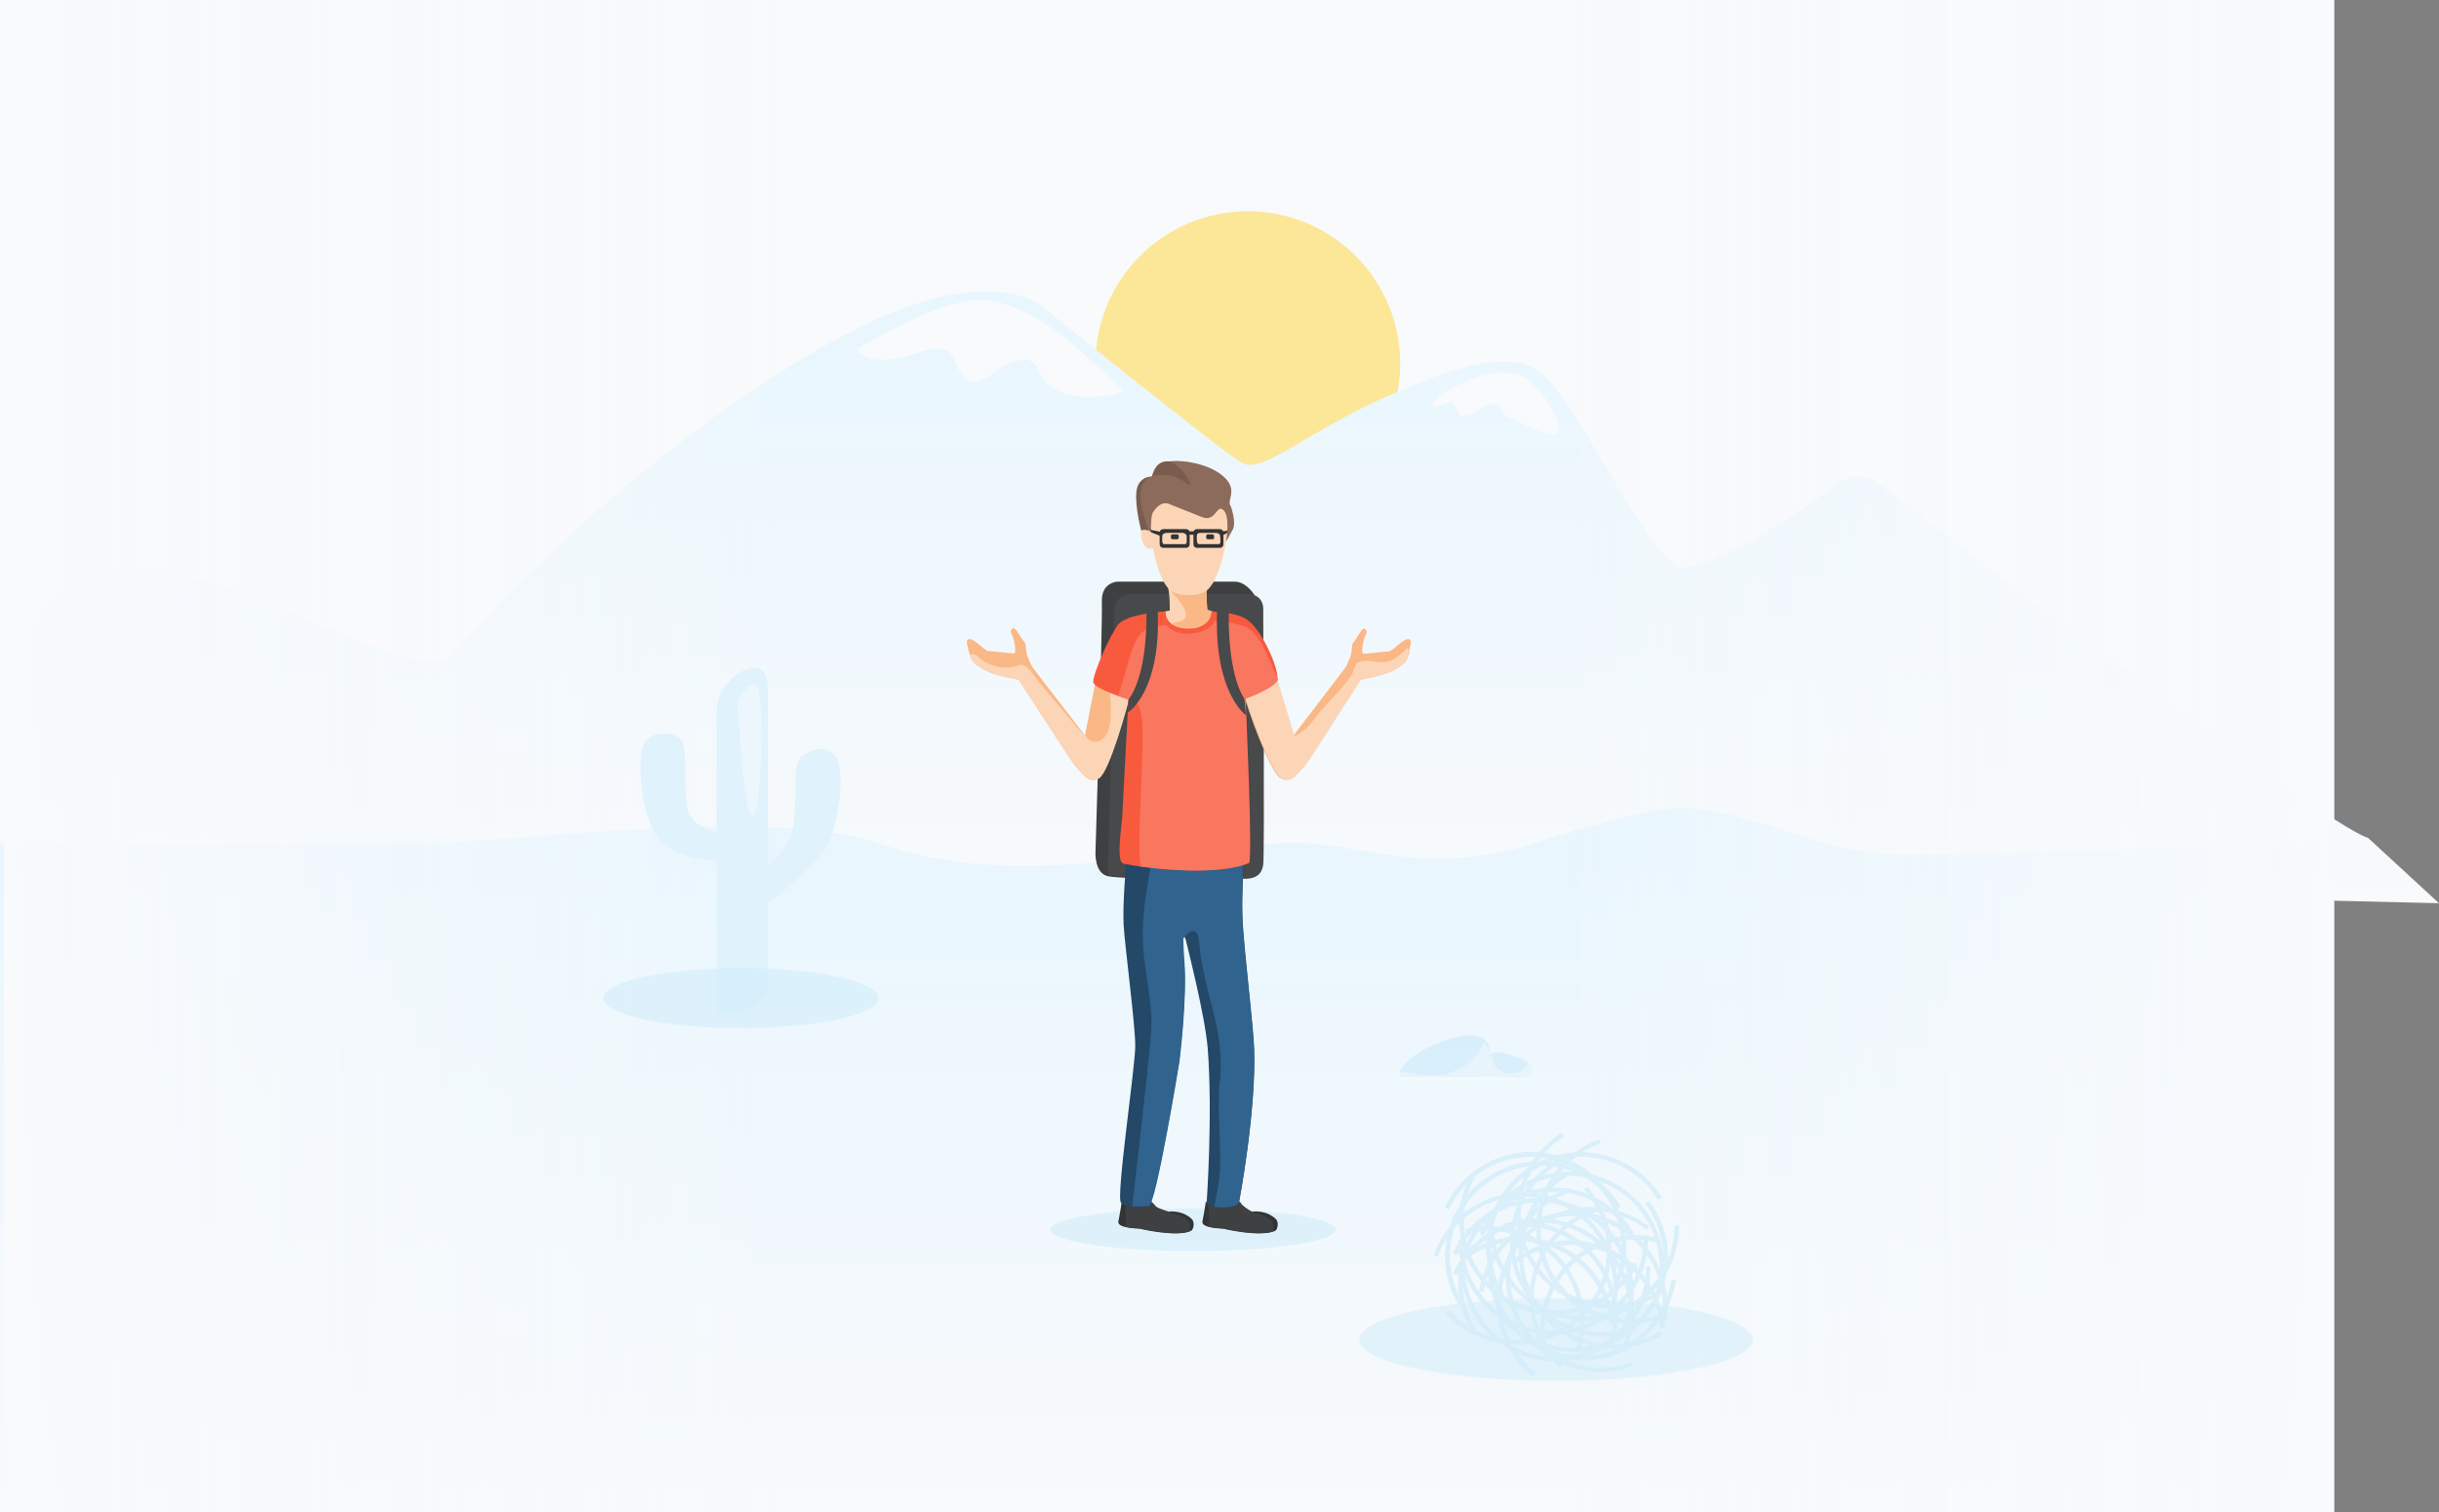 <?xml version="1.0" encoding="utf-8"?>
<!-- Generator: Adobe Illustrator 22.0.1, SVG Export Plug-In . SVG Version: 6.00 Build 0)  -->
<svg version="1.1" id="Слой_1" xmlns="http://www.w3.org/2000/svg" xmlns:xlink="http://www.w3.org/1999/xlink" x="0px" y="0px"
	 viewBox="0 0 649.9 403" style="enable-background:new 0 0 649.9 403;" xml:space="preserve">
<rect x="0" y="0" width="649.9" height="403" fill="#808080" stroke="none"/>
<style type="text/css">
	.st0{fill:#f8fafc;}
	.st1{opacity:0.7;fill:#FEDE6E;}
	.st2{fill:url(#SVGID_1_);}
	.st3{fill:url(#SVGID_2_);}
	.st4{fill:#3E4042;}
	.st5{fill:#47494B;}
	.st6{opacity:0.6;fill:#D1ECFA;}
	.st7{fill:#FAB886;}
	.st8{fill:#FCD5B7;}
	.st9{fill:#8D6B5A;}
	.st10{fill:#323436;}
	.st11{fill:#234868;}
	.st12{fill:#30638E;}
	.st13{fill:#F85A3E;}
	.st14{fill:#F9765F;}
	.st15{fill:#795C4D;}
	.st16{opacity:0.75;fill:#D1ECFA;}
	.st17{opacity:0.5;fill:#f8fafc;}
	.st18{fill:url(#SVGID_3_);}
	.st19{fill:url(#SVGID_4_);}
	.st20{opacity:0.5;fill:#D1ECFA;}
	.st21{opacity:0.75;}
	.st22{fill:#D1ECFA;}
	.st23{fill:#E0F2FC;}
</style>
<g>
	<rect x="0" y="0" class="st0" width="621" height="403"/>
	<circle class="st1" cx="332.5" cy="96.9" r="40.6"/>
	<linearGradient id="SVGID_1_" gradientUnits="userSpaceOnUse" x1="327.361" y1="240.682" x2="327.361" y2="77.583">
		<stop  offset="0" style="stop-color:#f8fafc"/>
		<stop  offset="1" style="stop-color:#E8F6FE"/>
	</linearGradient>
	<path class="st2" d="M649.9,240.7L76.5,227.2c0,0-69.6-9-70.7-19.3C-6.8,94.1,105.4,190.2,120,174.5c26.9-29.1,64.3-63.7,106-85.7
		c37.7-19.9,51.8-7,51.8-7s47.4,38.2,53,41.5c5.6,3.3,17.3-8.4,40-18.2c16.5-7.1,31.9-12.6,40.4-5.2c8.5,7.4,27.4,46.3,35.2,50.8
		c7.8,4.4,43-21.5,43-21.5s4.8-5.6,12.6,0.7c7.8,6.3,116.7,89.7,129,93.4"/>
	<linearGradient id="SVGID_2_" gradientUnits="userSpaceOnUse" x1="310.5" y1="401.259" x2="310.5" y2="215.34">
		<stop  offset="0" style="stop-color:#f8fafc"/>
		<stop  offset="1" style="stop-color:#E8F6FE"/>
	</linearGradient>
	<path class="st3" d="M621,224.7c0,0-88.4,2.9-115.7,2.9c-21.5,0-44.2-15.2-63.8-11.7c-13.8,2.5-34.3,9.5-37.6,10.3
		c-26,6.4-42.1-1-55.7-1.5c-28.3-1.1-75.4,14.1-114,0c-10-3.6-31-4.6-41.6-4.6c-18.3,0-74,4.6-74,4.6H0v176.6h621V224.7z"/>
	<path class="st4" d="M328.9,155h-31.1c0,0-4.3,0.1-4.2,5.2c0.2,7.1-1.7,66.9-1.7,66.9s-0.3,5.6,3.3,6.4c3.6,0.8,31,1.4,36.4-0.7
		c1.8-0.7,1.2-4.3,1.6-6.2c0.4-1.9,3.2-63.7,3.2-63.7S333.9,155,328.9,155z"/>
	<path class="st5" d="M320.7,234c5.1,0.2,5.7-0.3,10.9,0.2c4.3,0,4.8-2.5,5-3.8c0.4-1.9,0-67.6,0-67.6s0.6-4.5-4.4-4.5h-31.1
		c0,0-4.3,0-4.2,5.2c0.2,7.2-1.7,67.5-1.7,67.5s0,1,0.2,2.2C303.7,234.5,312.1,233.8,320.7,234z"/>
	<ellipse class="st6" cx="317.9" cy="327.7" rx="38" ry="5.7"/>
	<path class="st7" d="M257.6,171.1c0,0,0.7,4,1.6,5.1c0.8,1.1,3.2,2.6,5.7,3.4s6.5,1.5,6.5,1.5s3,4.7,4.8,7.4
		c1.9,2.7,9.5,14.9,10.8,16.2c1.4,1.3,3.1,4.4,5.8,2.6c2.8-1.8,7.8-19.9,8.5-23.3c0.7-3.4-9.4-2.3-9.4-2.3l-2.8,14.3l-14-18.2
		c0,0-0.6-1-1.3-2.9s-0.2-3.2-0.9-3.9c-0.7-0.6-2.2-3.8-2.9-3.6c-0.6,0.2-0.9,1-0.4,1.7s1.4,4.9,0.6,5c-0.7,0.1-5.6-0.6-6.9-0.6
		C262.2,173.4,258.1,168.4,257.6,171.1z"/>
	<path class="st8" d="M295.1,181.6c0.6,2.4,1,4.9,0.9,7.5c-0.1,2.7,0,5.8-2.1,7.8c-1.7,1.5-3.8,0.7-4.7-0.9l0,0.1l-0.4-0.5
		c-0.6-0.1-5.8-6.6-8.1-9.2c-1.8-2-3.7-4.4-5.3-6.5c-0.7-0.9-1.8-2.8-3.7-2.7c-3.9,1.7-8.7,0.3-11.7-2.7c-0.5-0.1-1-0.2-1.4-0.1
		c0,0-0.1,0.1-0.1,0.1c0.2,0.7,0.5,1.4,0.8,1.8c0.8,1.1,3.2,2.6,5.7,3.4c2.5,0.8,6.5,1.5,6.5,1.5s3,4.7,4.8,7.4
		c1.9,2.7,9.5,14.9,10.8,16.2c1.4,1.3,3.1,4.4,5.8,2.6c2.8-1.8,7.8-19.9,8.5-23.3C301.8,181.9,298,181.5,295.1,181.6z"/>
	<path class="st7" d="M376,171.1c0,0-0.7,4-1.6,5.1c-0.8,1.1-3.1,2.6-5.6,3.4c-2.5,0.8-6.4,1.5-6.4,1.5s-2.9,4.7-4.8,7.4
		c-1.8,2.7-9.4,14.9-10.7,16.2s-3,4.4-5.8,2.6c-2.8-1.8-8.8-18.6-9.6-22c-0.7-3.4,8.1-5.9,8.1-5.9l5,16.7l13.9-18.2
		c0,0,0.6-1,1.3-2.9s0.2-3.2,0.9-3.9s2.2-3.8,2.8-3.6c0.6,0.2,0.9,1,0.4,1.7s-1.4,4.9-0.6,5c0.7,0.1,5.5-0.6,6.8-0.6
		C371.4,173.4,375.4,168.4,376,171.1z"/>
	<path class="st8" d="M375,172.7c-1.7,1.5-3.2,3.3-5.6,3.7c-2,0.4-5.2-0.8-7.1,0c-1.2,0.5-0.7,0.4-1.4,1.6c-0.1,0.1-0.5,1.5-0.6,1.7
		c-2.9,4.5-7.6,8.3-10.7,12.7c-0.9,1.3-2.8,3-4.7,3.7l0,0l-5-16.7c0,0-8.8,2.5-8.1,5.9c0.7,3.4,6.8,20.3,9.6,22
		c2.8,1.8,4.4-1.3,5.8-2.6c1.4-1.3,8.9-13.5,10.7-16.2c1.8-2.7,4.8-7.4,4.8-7.4s3.9-0.6,6.4-1.5c2.5-0.8,4.8-2.3,5.6-3.4
		c0.4-0.5,0.8-1.7,1.1-2.8C375.3,173.1,375.1,172.9,375,172.7z"/>
	<path class="st8" d="M305,164l6.7-1.3c0,0,0.1-4.4-0.6-6.7c-0.8-2.4,11.4-2.5,10.6-0.2c-0.5,1.6,0,6.7,0,6.7l5.5,1.8
		c0,0-9.6,8.9-13.1,7.3C310.7,170.1,305,164,305,164z"/>
	<path class="st8" d="M308.1,133.2c0,0-1.7,5.1-1.4,6.8c0.3,1.7,0.1,1.9,0.1,1.9s-2.1-2-2.6-0.5c-0.5,1.5,0.5,4.9,2.2,4.8
		c1.7-0.1,0.8-0.1,0.8-0.1s1.4,7.3,3.7,10.2c1.2,1.5,1.8,2.2,3.5,2.1c1.7-0.1,5.4,0,5.4,0s1.8-0.3,3.5-3.2c1.7-3,3-8.3,3.4-10.7
		c0.4-2.4,1.3-9-0.6-9.7c-1.8-0.7-5.7,1.5-5.7,1.5S312,132.1,308.1,133.2z"/>
	<path class="st9" d="M306.8,141.9c-2.1-1.5-1.8-1.9-1.8-1.9s-2.8-7.5-1.9-9.6c1.5-3.4,3.9-3.5,3.9-3.5s0.7-3.6,5.1-4
		c2.9-0.3,9.2,0.5,13.2,3.5c2.2,1.7,3.4,3.4,2.5,6.5c-0.4,1.6,0.2,2.1,0.2,2.1s1.5,4.2,0.5,6.1s-1.8,3.2-1.8,3.2s1.3-7.3-1-8.6
		c-1.6-0.9-1.9,3.5-5.4,2.1c-3.5-1.4-7.4-2.9-8.8-3.5c-2-0.8-3.5,1.1-4.2,2.1c-0.6,0.8-0.6,4.1-0.6,4.1S306.9,142,306.8,141.9z"/>
	<path class="st10" d="M298.9,320.3c0,0-0.5,3.3-0.9,5.2c-0.4,1.9,5.6,1.9,5.6,1.9s10.4,2.4,13.8,0.6c0.6-0.3,1.1-2.3,0.1-3.2
		c-2.7-2.5-6.3-1.9-6.3-1.9l-4.8-1.4L298.9,320.3z"/>
	<path class="st4" d="M317,328.1c0.3-1.2,0.4-3.3-3.4-4.5c-1.9-0.5-2-0.6-2.5-0.8c-1.5-0.5-3.1-1-3.4-1.7l-1.1-1.1l-6.8,0.2
		c-0.2,2.1,0.5,4.1,0.1,6.2c0,0.2-0.1,0.3-0.1,0.5c1.6,0.4,3.8,0.5,3.8,0.5S312.7,329.7,317,328.1z"/>
	<path class="st10" d="M321.3,320.3c0,0-0.5,3.3-0.9,5.2s5.6,1.9,5.6,1.9s10.4,2.4,13.8,0.6c0.6-0.3,1.1-2.3,0.1-3.2
		c-2.7-2.5-6.3-1.9-6.3-1.9l-4.3-1.9L321.3,320.3z"/>
	<path class="st4" d="M339.2,328.1c0.3-1.2,0.4-3.3-3.4-4.5c-1.9-0.5-2-0.5-2.5-0.8c-0.8-0.6-2.4-1.5-2.7-2.3l-0.4-0.3l-8.2,0
		c-0.2,2.1,0.5,4.1,0.1,6.2c0,0.2-0.1,0.3-0.1,0.5c1.6,0.4,3.8,0.5,3.8,0.5S334.8,329.7,339.2,328.1z"/>
	<path class="st11" d="M300.1,229.8c0,0-1,11-0.7,16.6c0.3,5.6,3.1,26.5,3.1,32.3s-5.2,40.4-3.8,41.8c1.4,1.4,5.4,0.9,7.3,0.9
		s8.2-38.6,8.2-38.6s2.1-16.8,1.3-26.6c-0.2-2-0.2-3.9-0.3-5.9c-0.1-1,0.4-1.6,1,1.1c0.2,1,4.9,19.3,5.6,27.9
		c1.4,18-0.3,41.5-0.3,41.5s0,0.6,4,0.9c3.7,0.3,4.6-1.2,4.6-1.2s4.7-24.3,4.1-41.1c-0.3-6.5-2-20-2.9-31.3
		c-1-11.6,1.4-21.4-1.9-21.7L300.1,229.8z"/>
	<path class="st12" d="M334.1,279.2c-0.3-6.5-2-20-2.9-31.3c-1-11.6,1.4-21.4-1.9-21.7l-20.9,2.6c0,0.2-1.6,0.6-1.6,0.8
		c-1.3,8.2-2.7,14.3-2.2,22.8c0.5,7.4,2.8,15.8,2.1,23.1c-1.4,15.3-3.3,30.7-5,46c1.6,0.1,3.3-0.1,4.4-0.1c1.9,0,8.2-38.6,8.2-38.6
		s2.1-16.8,1.3-26.6c-0.2-2-0.2-3.9-0.3-5.9c0-0.6,3.7-5,4.2,0.6c1.2,14.3,7.1,22.9,5.5,37.8c-0.8,7.8,0.7,17.4-0.1,25.2
		c-0.2,2.3-1,5.6-1.3,7.7c5.9,0.7,6.6-1.3,6.6-1.3S334.8,295.9,334.1,279.2z"/>
	<path class="st13" d="M310.6,162.9c0,0-10.2,0.6-12.6,3.5c-2.2,2.7-6.7,13-6.7,15.3c0,1.8,9.4,4.7,9.4,4.7s-1.5,27.2-1.6,30
		c0,2.8-1.9,13.1,0.2,13.7c0.2,0.1,0.4,0.1,0.7,0.2c4.9,1,23.8,3.4,32.5-0.3c1.1-0.5-0.9-43.8-0.9-43.8s7.8-2.7,8.7-5.2
		c0.7-2.1-3.6-12.6-7.9-15.8c-3-2.2-9.7-2.2-9.7-2.2s-0.2,4.5-5.9,4.5C310.1,167.5,310.6,162.9,310.6,162.9z"/>
	<path class="st14" d="M339.5,178.7c-2-4.5-4.2-11-8.8-12.1c-2.9-0.7-4-1.1-7.1-1.1c-0.6,1.8-3.3,3-5,3.2c-1.6,0.1-4.7,1-7.9-2.1
		c-0.3,0-0.5,0.1-0.8,0.1c-6.3,0.1-7.5,3.9-9.1,9.2c-0.9,3.2-1.8,6.3-2.8,9.5c1,0.3,2.3,0.8,2.8,1c2.2-0.1,3.2,2.4,3.5,5.3
		c0.8,7-1.5,32.7-0.4,39.2c7.5,1.1,21.7,2.1,28.9-0.9c1.1-0.5-0.9-43.8-0.9-43.8s7.8-2.7,8.7-5.2
		C340.5,180.7,339.8,179.3,339.5,178.7z"/>
	<path class="st0" d="M228.3,93.1c0,0,24.4-15.4,36-13c15.4,3.1,27.8,17.8,34.8,23.8c1.1,1-13.1,4.4-19.6-1.3
		c-4.4-3.9-1.7-9.5-12.4-5.1c-1.3,0.5-7.7,8.6-11.8,0.7c-1.9-3.7-1.8-7.1-10.3-4.3C230.6,98.8,228.3,93.1,228.3,93.1z"/>
	<path class="st0" d="M383.7,105.2c0,0,13.5-8.7,21.6-5.1c5,2.2,11.3,12.4,9.8,15c-1.5,2.6-11.6-3.5-13.4-4s-1.1-6-7.4-1.9
		c-6.3,4.1-5.6-0.6-7-1.6C385.4,106.4,378.1,111.6,383.7,105.2z"/>
	<path class="st15" d="M305.8,140.5C305.8,140.5,305.8,140.5,305.8,140.5c-1.7-4.7-3.5-10.7,0.5-13.5c-1.1,0.2-3.2,1-3.5,4.1
		c-0.4,4.1,1.3,10.3,1.3,10.3s0.9-0.5,1.7,0c0.1,0.1,0.1,0,0.1-0.2C305.9,141,305.9,140.7,305.8,140.5z"/>
	<path class="st15" d="M307,127c0,0,4.7-1.9,9.4,2c2.2,1.8-1.1-4.9-4.7-6C311.7,123,308,122.1,307,127z"/>
	<path class="st10" d="M317,142c0-0.6-0.4-1-1-1h-6c-0.6,0-1,0.4-1,1v3c0,0.6,0.4,1,1,1h6c0.6,0,1-0.4,1-1V142z M315.7,145h-5.5
		c-0.7,0-0.5-1.4-0.5-2.1c0-0.6,0.6-0.9,1.3-0.9h4c0.7,0,1.2,0.5,1.2,0.8C316.2,144.2,316.4,145,315.7,145z"/>
	<path class="st10" d="M326,142c0-0.6-0.4-1-1-1h-6c-0.6,0-1,0.4-1,1v3c0,0.6,0.4,1,1,1h6c0.6,0,1-0.4,1-1V142z M324.7,145h-5.2
		c-0.7,0-0.6-1.4-0.6-2.1c0-0.6,0.3-0.9,1-0.9h4c0.7,0,1.2,0.4,1.2,0.7C325.2,144.1,325.4,145,324.7,145z"/>
	<path class="st7" d="M311.3,156.9c0,0,1.5,1.9,6.2,1.7c2.3-0.1,3.9-1.1,3.9-1.1l0.3,5l1.1,0.4c0,0,0.2,3.1-3.3,4.1
		c-2,0.6-5.3,0.5-6.8-0.5c-1.5-1,3.3-0.1,3.3-2.6C316.2,161.5,311.3,156.9,311.3,156.9z"/>
	<path class="st10" d="M313.7,143.7h-1.3c-0.2,0-0.4-0.2-0.4-0.4v-0.5c0-0.2,0.2-0.4,0.4-0.4h1.3c0.2,0,0.4,0.2,0.4,0.4v0.5
		C314.1,143.5,313.9,143.7,313.7,143.7z"/>
	<path class="st10" d="M323.1,143.7h-1.3c-0.2,0-0.4-0.2-0.4-0.4v-0.5c0-0.2,0.2-0.4,0.4-0.4h1.3c0.2,0,0.4,0.2,0.4,0.4v0.5
		C323.6,143.5,323.4,143.7,323.1,143.7z"/>
	<polygon class="st10" points="306.8,141.9 309.1,142.8 309.1,141.7 306.6,141.2 	"/>
	<polygon class="st10" points="327,142 327.1,141.4 325.9,141.6 325.9,142.6 	"/>
	<rect x="316.4" y="141.6" class="st10" width="1.9" height="0.9"/>
	<path class="st5" d="M305.5,163.5c0.1,17.6-4.8,22.9-4.8,22.9l-0.2,3.5c0,0,8.8-5.3,8-26.8C308.5,162.3,305.5,162.7,305.5,163.5z"
		/>
	<path class="st5" d="M327.4,163.5c-0.1,17.6,4.2,22.7,4.2,22.7l0.4,4.4c0,0-8.5-5.9-7.7-27.5C324.4,162.3,327.4,162.7,327.4,163.5z
		"/>
	<path class="st16" d="M373,287h22.3c0,0,4.5-8.9-1.3-10.8C388.2,274.4,371.5,282,373,287z"/>
	<path class="st16" d="M406.7,282.8c0,0-8.9-4.4-9.8-1.3c-0.9,3.2-1.8,5.3-1.8,5.3l11.1,0.4C406.3,287.2,410.4,286.5,406.7,282.8z"
		/>
	<path class="st17" d="M395.3,277.8c-0.5,1.5-1.3,2.9-2.7,4.3c-2.3,2.4-5.8,4.1-9.2,4.5c-3.4,0.4-6.7-0.8-10.1-0.9
		c-0.5,0.8-0.7,1.6-0.4,2.3h22.3C395.3,287.9,399,280.5,395.3,277.8z"/>
	<path class="st17" d="M402.6,286c-3.2,0-4.8-2.2-5-4.6c-0.4,0.2-0.6,0.5-0.7,0.9c-0.7,3.2-1.6,5.5-1.6,5.5h11.1
		c0,0,3.6-1.1,0.8-4.3C406.3,285,404.7,286,402.6,286z"/>
	<linearGradient id="SVGID_3_" gradientUnits="userSpaceOnUse" x1="1" y1="201.5" x2="207" y2="201.5">
		<stop  offset="0" style="stop-color:#f8fafc"/>
		<stop  offset="1" style="stop-color:#f8fafc;stop-opacity:0"/>
	</linearGradient>
	<rect x="1" y="0" class="st18" width="206" height="403"/>

		<linearGradient id="SVGID_4_" gradientUnits="userSpaceOnUse" x1="-474" y1="201.5" x2="-268" y2="201.5" gradientTransform="matrix(-1 0 0 1 148 0)">
		<stop  offset="0" style="stop-color:#f8fafc"/>
		<stop  offset="1" style="stop-color:#f8fafc;stop-opacity:0"/>
	</linearGradient>
	<polygon class="st19" points="416,403 622,403 622,0 416,0 	"/>
	<g>
		<path class="st20" d="M467,357c0,6.1-23.5,11-52.4,11c-28.9,0-52.4-4.9-52.4-11c0-6.1,23.5-11,52.4-11C443.5,346,467,351,467,357z
			"/>
		<g class="st21">
			<path class="st22" d="M414.5,362.8c-13.9,0-25.3-11.3-25.3-25.3h1.2c0,13.3,10.8,24.1,24.1,24.1s24.1-10.8,24.1-24.1h1.2
				C439.8,351.5,428.4,362.8,414.5,362.8z"/>
			<path class="st22" d="M419.1,360.3c-7.7,0-15.3-3.5-20.3-10.1l1-0.7c8,10.6,23.1,12.8,33.7,4.9c10.6-8,12.8-23.1,4.9-33.7l1-0.7
				c8.4,11.2,6.1,27-5.1,35.4C429.7,358.6,424.4,360.3,419.1,360.3z"/>
			<path class="st22" d="M399.7,345.6c-7.3-11.9-3.6-27.5,8.3-34.8c11.9-7.3,27.5-3.6,34.8,8.3l-1,0.6c-7-11.3-21.8-14.8-33.1-7.9
				c-11.3,7-14.8,21.8-7.9,33.1L399.7,345.6z"/>
			<path class="st22" d="M388.8,348c-7.3-11.9-3.6-27.5,8.3-34.8c11.9-7.3,27.5-3.6,34.8,8.3l-1,0.6c-3.4-5.5-8.7-9.3-14.9-10.8
				c-6.3-1.5-12.7-0.5-18.2,2.9c-11.3,7-14.8,21.8-7.9,33.1L388.8,348z"/>
			<path class="st22" d="M414.1,350.5c-4.1,0-8.1-1-11.9-3c-6-3.2-10.3-8.5-12.3-14.9c-2-6.5-1.3-13.3,1.9-19.3l1.1,0.6
				c-3,5.7-3.7,12.2-1.8,18.3c1.9,6.2,6,11.2,11.7,14.2c5.7,3,12.2,3.7,18.3,1.8c6.2-1.9,11.2-6,14.2-11.7l1.1,0.6
				c-3.2,6-8.5,10.3-14.9,12.3C419.1,350.1,416.6,350.5,414.1,350.5z"/>
			<path class="st22" d="M422.2,351.9c-6.7,0-13-2.6-17.8-7.3c-4.8-4.8-7.5-11.1-7.5-17.8l1.2,0c0,6.4,2.6,12.5,7.1,17
				c4.5,4.5,10.6,7,16.9,7c0,0,0.1,0,0.1,0c6.4,0,12.5-2.6,17-7.1c4.5-4.6,7-10.6,7-17.1l1.2,0c0,6.8-2.6,13.1-7.3,17.9
				c-4.8,4.8-11.1,7.5-17.8,7.5C422.3,351.9,422.2,351.9,422.2,351.9z"/>
			<path class="st22" d="M413.8,355.7c-13.9,0-25.2-11.3-25.3-25.2l1.2,0c0.1,13.2,10.9,24,24.1,24c0,0,0.1,0,0.1,0
				c6.4,0,12.5-2.6,17-7.1c4.5-4.6,7-10.6,7-17.1l1.2,0c0,6.8-2.6,13.1-7.3,17.9c-4.8,4.8-11.1,7.5-17.8,7.5
				C413.9,355.7,413.9,355.7,413.8,355.7z"/>
			<path class="st22" d="M431,342.9l-1.1-0.5c5.5-12.1,0.2-26.4-11.9-31.9c-5.8-2.7-12.4-2.9-18.4-0.7c-6,2.2-10.8,6.7-13.5,12.5
				l-1.1-0.5c2.8-6.1,7.8-10.8,14.2-13.2c6.3-2.4,13.2-2.1,19.3,0.7C431.3,315.2,436.9,330.3,431,342.9z"/>
			<path class="st22" d="M433,355l-1.1-0.5c2.7-5.8,2.9-12.4,0.7-18.4c-2.2-6-6.7-10.8-12.5-13.5c-12.1-5.5-26.4-0.2-31.9,11.9
				l-1.1-0.5c5.8-12.7,20.8-18.3,33.5-12.4c6.1,2.8,10.8,7.8,13.2,14.2C436.1,342,435.9,348.8,433,355z"/>
			<path class="st22" d="M433,360.4l-1.1-0.5c2.7-5.8,2.9-12.4,0.7-18.4c-2.2-6-6.7-10.8-12.5-13.5c-12.1-5.5-26.4-0.2-31.9,11.9
				l-1.1-0.5c5.8-12.7,20.8-18.3,33.5-12.4c6.1,2.8,10.8,7.8,13.2,14.2C436.1,347.4,435.9,354.3,433,360.4z"/>
			<path class="st22" d="M404.1,358.4c-7,0-13.9-2.9-18.9-8.5l0.9-0.8c8.8,9.9,24.1,10.8,34,2c9.9-8.8,10.8-24.1,2-34l0.9-0.8
				c9.3,10.4,8.3,26.4-2.1,35.7C416.1,356.3,410.1,358.4,404.1,358.4z"/>
			<path class="st22" d="M392.3,355c-3.5-5.7-4.6-12.5-3.1-19.1c1.6-6.6,5.6-12.1,11.3-15.7c11.9-7.3,27.5-3.6,34.8,8.2l-1,0.6
				c-7-11.3-21.8-14.8-33.1-7.8c-5.5,3.4-9.3,8.7-10.8,14.9c-1.5,6.3-0.4,12.7,2.9,18.2L392.3,355z"/>
			<path class="st22" d="M426.5,365.6c-10.4,0-20.2-6.5-23.8-16.8c-2.3-6.4-1.9-13.2,1-19.3c2.9-6.1,8-10.7,14.4-13l0.4,1.1
				c-6.1,2.2-10.9,6.5-13.7,12.4c-2.8,5.8-3.1,12.3-0.9,18.4c4.5,12.5,18.3,19.1,30.8,14.6l0.4,1.1
				C432.2,365.1,429.3,365.6,426.5,365.6z"/>
			<path class="st22" d="M427.6,356.3c-3.7,0-7.4-0.8-10.8-2.5c-6.1-2.9-10.7-8-13-14.4c-4.7-13.1,2.2-27.6,15.3-32.3l0.4,1.1
				c-12.5,4.5-19.1,18.3-14.6,30.8c2.2,6.1,6.5,10.9,12.4,13.7c5.8,2.8,12.3,3.1,18.4,0.9l0.4,1.1
				C433.3,355.8,430.4,356.3,427.6,356.3z"/>
			<path class="st22" d="M434.6,352.7c-10.4,0-20.2-6.5-23.8-16.8c-2.3-6.4-1.9-13.2,1-19.3c2.9-6.1,8-10.7,14.4-13l0.4,1.1
				c-6.1,2.2-10.9,6.5-13.7,12.4c-2.8,5.8-3.1,12.3-0.9,18.4c4.5,12.5,18.3,19.1,30.8,14.6l0.4,1.1
				C440.2,352.2,437.4,352.7,434.6,352.7z"/>
			<path class="st22" d="M429.4,348.7c-2,0-4-0.2-6-0.7c-6.6-1.6-12.1-5.6-15.6-11.4c-3.5-5.8-4.6-12.6-3-19.1
				c1.6-6.6,5.6-12.1,11.4-15.6l0.6,1c-5.5,3.4-9.3,8.6-10.9,14.9c-1.5,6.3-0.5,12.7,2.9,18.2c3.4,5.5,8.6,9.3,14.9,10.9
				c6.3,1.5,12.7,0.5,18.2-2.9l0.6,1C438.5,347.4,434,348.7,429.4,348.7z"/>
			<path class="st22" d="M430,359.4c-2,0-4-0.2-6-0.7c-6.6-1.6-12.1-5.6-15.6-11.4c-3.5-5.8-4.6-12.6-3-19.1
				c1.6-6.6,5.6-12.1,11.4-15.6l0.6,1c-5.5,3.4-9.3,8.6-10.9,14.9c-1.5,6.3-0.5,12.7,2.9,18.2c3.4,5.5,8.6,9.3,14.9,10.9
				c6.3,1.5,12.7,0.5,18.2-2.9l0.6,1C439.1,358.1,434.6,359.4,430,359.4z"/>
			<path class="st22" d="M441.9,346l-1.1-0.4c4.5-12.5-2.1-26.3-14.6-30.8c-12.5-4.5-26.3,2.1-30.8,14.6l-1.1-0.4
				c4.7-13.1,19.2-20,32.3-15.3C439.7,318.4,446.6,332.9,441.9,346z"/>
			<path class="st22" d="M444,352.2l-1.2-0.2c2.1-13.1-6.8-25.5-19.9-27.6c-13.1-2.1-25.5,6.8-27.6,19.9l-1.2-0.2
				c2.2-13.8,15.3-23.1,29-20.9C436.9,325.4,446.2,338.4,444,352.2z"/>
			<path class="st22" d="M408.5,366.9c-11-8.5-13-24.5-4.5-35.5c4.1-5.3,10.1-8.7,16.8-9.6c6.7-0.8,13.3,1,18.7,5.1l-0.7,0.9
				c-5.1-3.9-11.4-5.7-17.8-4.9c-6.4,0.8-12.1,4-16,9.1c-8.1,10.5-6.2,25.7,4.3,33.8L408.5,366.9z"/>
			<path class="st22" d="M429.6,351.5l-1.1-0.4c4.5-12.5-2.1-26.3-14.6-30.8c-6.1-2.2-12.6-1.8-18.4,0.9
				c-5.8,2.8-10.2,7.6-12.4,13.7l-1.1-0.4c2.3-6.4,6.9-11.5,13-14.3c6.1-2.9,13-3.2,19.3-1C427.4,323.9,434.3,338.4,429.6,351.5z"/>
			<path class="st22" d="M429.6,359.4l-1.1-0.4c4.5-12.5-2.1-26.3-14.6-30.8c-4.2-1.5-8.8-1.8-13.2-0.9l-0.3-1.2
				c4.6-1,9.4-0.7,13.8,0.9C427.4,331.8,434.3,346.2,429.6,359.4z"/>
			<path class="st22" d="M415.7,364.6c-3.5-3.2-6-7.3-7.2-11.8c-1.8-6.5-1-13.3,2.3-19.2c3.3-5.9,8.7-10.1,15.2-11.9l0.3,1.1
				c-6.2,1.7-11.4,5.8-14.5,11.4c-3.2,5.6-4,12.1-2.2,18.3c1.2,4.3,3.6,8.2,6.9,11.3L415.7,364.6z"/>
			<path class="st22" d="M411.6,362.2c-1.4-4.5-1.6-9.3-0.5-13.9c3.4-13.5,17.1-21.8,30.7-18.4l-0.3,1.2c-12.9-3.2-26,4.6-29.2,17.5
				c-1.1,4.4-0.9,8.9,0.4,13.2L411.6,362.2z"/>
			<path class="st22" d="M442.4,354c-0.5-6.4-3.5-12.2-8.4-16.4c-4.9-4.2-11.1-6.2-17.5-5.7c-4.5,0.4-8.8,2-12.4,4.6l-0.7-1
				c3.8-2.8,8.3-4.5,13-4.9c6.7-0.5,13.3,1.6,18.4,6c5.1,4.4,8.3,10.5,8.8,17.2L442.4,354z"/>
			<path class="st22" d="M428.9,353c-0.5-6.4-3.5-12.2-8.4-16.4c-4.9-4.2-11.1-6.2-17.5-5.7c-4.5,0.4-8.8,2-12.4,4.6l-0.7-1
				c3.8-2.8,8.3-4.5,13-4.9c6.7-0.5,13.3,1.6,18.4,6c5.1,4.4,8.3,10.5,8.8,17.2L428.9,353z"/>
			<path class="st22" d="M421.1,359.6l-1.1-0.4c3.9-12.7-3.3-26.2-16-30.1c-4.3-1.3-8.9-1.4-13.2-0.3l-0.3-1.2
				c4.6-1.2,9.3-1.1,13.9,0.3C417.7,332.1,425.2,346.3,421.1,359.6z"/>
			<path class="st22" d="M421.7,362.5c-1.3,0-2.7-0.1-4-0.3c-6.7-1.1-12.5-4.7-16.5-10.1c-4-5.5-5.6-12.1-4.5-18.8l1.2,0.2
				c-1,6.4,0.5,12.7,4.3,17.9c3.8,5.2,9.4,8.6,15.7,9.6c6.4,1,12.7-0.5,17.9-4.3c5.2-3.8,8.6-9.4,9.6-15.7l1.2,0.2
				c-1.1,6.7-4.7,12.5-10.1,16.5C432.2,360.9,427,362.5,421.7,362.5z"/>
		</g>
	</g>
	<g>
		<path class="st23" d="M203.4,231c0,0,7.3-3.4,8.2-12.4c0.9-9-0.5-15.3,2-17c2.5-1.7,6.2-3.6,9.1,0c2.9,3.6,0.5,19.8-2.6,24.3
			c-3.1,4.5-14.2,14.5-17.6,16.5C199,244.5,203.4,231,203.4,231z"/>
		<path class="st23" d="M204.6,264c0,3.8-13.6,8.9-13.6,5.2v-79.9c0-6.6,7.2-12.2,10.8-11.2c1.5,0.4,2.8,1.7,2.8,5.5V264z"/>
		<path class="st23" d="M192.9,222.1c0,0-9.1-0.6-9.9-7.7c-0.8-7.1,0.2-15-1.5-17.3c-1.7-2.3-9.4-2.9-10.5,2.9
			c-1.1,5.9,0.3,20.9,6.3,25.2c6,4.3,12.8,4.2,15.6,3.6C195.6,228.1,192.9,222.1,192.9,222.1z"/>
		<path class="st17" d="M201.6,182.5c-1.4-1.2-5.6,3.1-5.1,6.2c0.5,3.1,1.5,28.3,4,28.7C203,217.8,203.8,184.3,201.6,182.5z"/>
	</g>
	<path class="st6" d="M234,266c0,4.4-16.4,8-36.6,8c-20.2,0-36.6-3.6-36.6-8c0-4.4,16.4-8,36.6-8C217.6,258,234,261.6,234,266z"/>
</g>
</svg>
